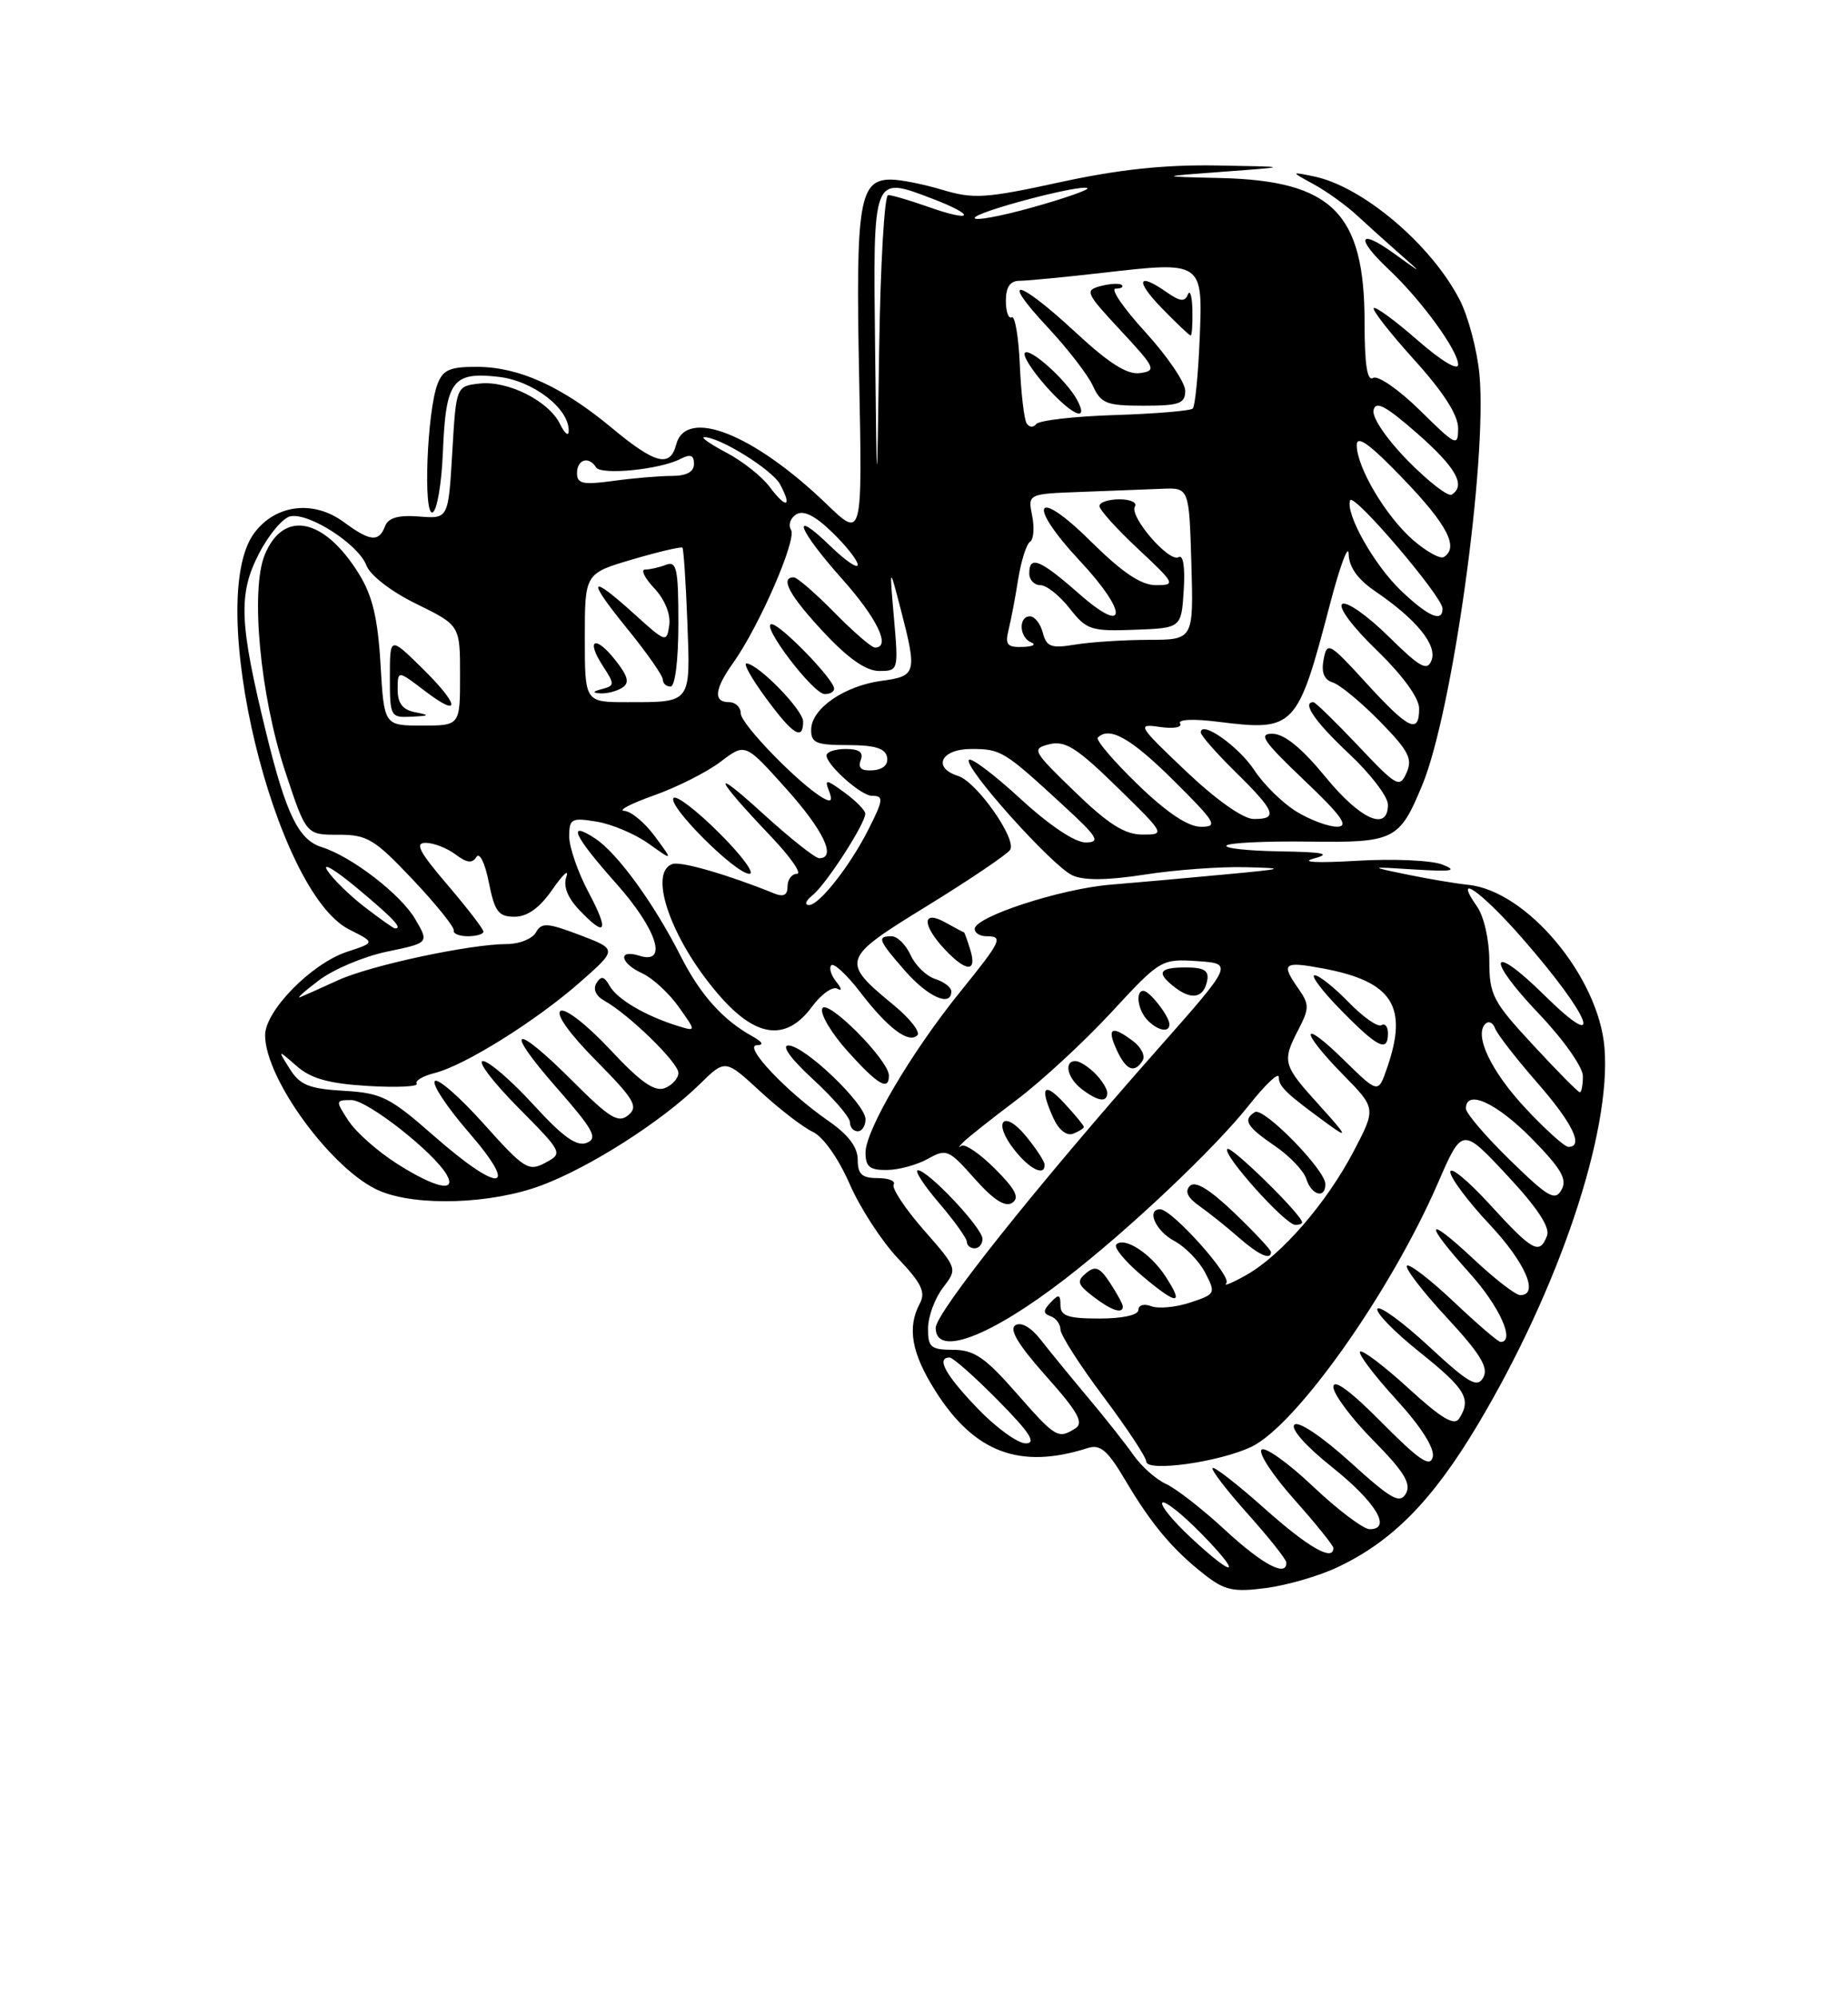 <?xml version="1.0" encoding="UTF-8" standalone="no"?>
<!DOCTYPE svg PUBLIC "-//W3C//DTD SVG 1.1//EN" "http://www.w3.org/Graphics/SVG/1.1/DTD/svg11.dtd" >
<svg xmlns="http://www.w3.org/2000/svg" xmlns:xlink="http://www.w3.org/1999/xlink" version="1.1" viewBox="0 0 237 256">
 <g >
 <path fill="currentColor"
d=" M 171.50 200.89 C 178.55 197.58 183.70 192.35 189.52 182.60 C 199.93 165.15 206.66 145.14 205.77 134.29 C 205.02 125.18 195.78 114.15 188.28 113.41 C 186.75 113.25 183.25 112.67 180.50 112.10 C 175.50 111.07 175.50 111.07 181.50 111.45 C 186.25 111.74 186.98 111.61 185.00 110.82 C 183.62 110.27 178.68 110.05 174.00 110.33 C 168.89 110.63 166.70 110.52 168.50 110.04 C 170.80 109.42 169.78 109.21 164.08 109.12 C 160.00 109.05 156.95 108.72 157.30 108.37 C 157.65 108.02 162.37 107.80 167.81 107.87 C 178.84 108.02 179.47 107.71 182.41 100.60 C 186.27 91.27 190.74 59.15 189.74 48.05 C 189.45 44.92 188.31 40.59 187.20 38.43 C 183.55 31.34 174.74 23.89 168.50 22.61 C 165.50 21.99 165.50 21.99 168.50 23.63 C 170.15 24.53 172.62 26.31 174.00 27.58 C 175.38 28.86 177.85 31.08 179.50 32.53 C 182.50 35.17 182.50 35.17 178.75 32.47 C 174.20 29.19 173.81 30.51 178.13 34.56 C 182.26 38.44 187.00 44.94 187.00 46.73 C 187.00 47.56 184.85 46.27 181.80 43.61 C 178.94 41.11 176.41 39.25 176.18 39.49 C 175.95 39.72 178.28 42.71 181.38 46.13 C 185.10 50.24 187.00 53.20 187.00 54.88 C 187.00 57.29 186.75 57.18 182.10 52.59 C 179.40 49.94 176.70 48.07 176.10 48.44 C 175.34 48.91 175.00 46.71 175.00 41.31 C 175.00 27.30 170.85 23.15 156.50 22.82 C 148.50 22.63 148.50 22.63 157.00 22.00 C 165.50 21.37 165.50 21.37 156.00 21.21 C 149.28 21.10 143.40 21.73 135.92 23.36 C 126.47 25.42 124.86 25.53 120.92 24.35 C 118.49 23.62 115.50 23.02 114.29 23.02 C 110.20 22.99 109.73 25.87 110.18 48.18 C 110.60 69.03 110.60 69.03 106.05 64.65 C 96.66 55.60 87.97 52.17 86.71 57.00 C 85.94 59.96 84.02 59.47 78.48 54.86 C 72.09 49.55 66.60 47.05 61.23 47.02 C 57.70 47.00 56.80 47.39 56.10 49.25 C 54.77 52.77 54.25 66.08 55.47 65.68 C 56.04 65.49 56.63 62.02 56.80 57.96 C 57.17 48.79 58.02 47.63 63.93 48.30 C 68.42 48.80 73.09 52.44 72.93 55.31 C 72.90 55.96 72.40 55.53 71.82 54.35 C 70.39 51.40 65.12 48.75 61.50 49.16 C 58.50 49.50 58.50 49.50 58.00 58.00 C 57.50 66.50 57.50 66.50 53.74 66.20 C 51.07 66.00 49.80 66.36 49.38 67.45 C 48.59 69.52 47.46 69.40 44.11 66.93 C 40.22 64.05 35.34 64.64 32.60 68.33 C 26.20 76.94 35.19 114.35 44.81 119.15 C 48.12 120.81 48.12 120.81 44.52 121.99 C 39.94 123.50 34.00 129.55 34.00 132.69 C 34.00 138.32 42.72 150.14 48.72 152.65 C 53.51 154.66 63.05 154.33 69.45 151.93 C 75.70 149.59 84.92 143.70 89.75 138.95 C 93.01 135.75 93.01 135.75 97.51 139.90 C 99.98 142.18 103.02 144.51 104.25 145.08 C 105.56 145.69 107.52 148.46 108.95 151.72 C 110.29 154.81 113.09 159.11 115.16 161.29 C 118.17 164.45 118.74 165.62 117.97 167.06 C 116.31 170.16 116.89 173.44 119.98 178.31 C 124.98 186.20 130.82 188.38 139.50 185.60 C 141.11 185.09 142.04 185.88 144.32 189.73 C 147.65 195.36 150.40 198.64 154.50 201.84 C 157.07 203.85 158.20 204.09 162.37 203.54 C 165.04 203.19 169.16 202.00 171.50 200.89 Z  M 152.72 197.08 C 150.40 194.92 148.76 192.90 149.07 192.60 C 149.37 192.29 151.60 194.06 154.02 196.52 C 159.44 202.04 158.48 202.45 152.72 197.08 Z  M 157.14 196.13 C 154.25 193.45 150.82 190.78 149.53 190.20 C 148.25 189.61 146.36 187.94 145.35 186.48 C 144.33 185.03 141.70 181.70 139.50 179.09 C 137.30 176.47 134.59 173.16 133.47 171.72 C 132.23 170.13 130.96 169.40 130.22 169.86 C 129.38 170.38 130.60 172.39 134.17 176.40 C 138.24 180.96 139.03 182.37 137.91 183.08 C 135.69 184.48 135.40 184.31 130.31 178.51 C 126.34 173.99 124.93 173.02 122.25 173.01 C 119.37 173.00 119.00 172.69 119.02 170.25 C 119.03 168.74 119.89 166.40 120.93 165.05 C 122.81 162.60 122.81 162.60 118.45 157.63 C 116.06 154.89 114.33 152.28 114.61 151.82 C 114.89 151.37 113.97 151.00 112.56 151.00 C 110.54 151.00 110.00 150.51 110.00 148.64 C 110.00 147.03 108.79 145.43 106.20 143.64 C 100.87 139.95 95.26 134.01 97.05 133.97 C 98.00 133.95 97.81 133.56 96.50 132.83 C 92.69 130.73 89.79 127.48 87.27 122.50 C 83.86 115.78 79.18 109.35 76.34 107.48 C 72.62 105.05 73.60 107.15 79.00 113.21 C 84.25 119.10 85.73 123.68 82.00 122.50 C 79.19 121.61 79.50 123.45 82.38 124.76 C 83.68 125.36 85.78 127.28 87.03 129.04 C 89.30 132.23 89.30 132.23 86.90 131.49 C 82.80 130.22 79.14 128.07 78.19 126.37 C 77.49 125.13 77.09 125.04 76.50 126.00 C 76.02 126.78 76.41 127.65 77.50 128.26 C 80.67 130.03 87.00 136.20 87.00 137.51 C 87.00 138.21 86.21 139.09 85.25 139.47 C 83.95 139.97 82.13 138.69 78.24 134.52 C 75.32 131.39 72.50 129.19 71.89 129.57 C 71.23 129.98 73.02 132.48 76.45 135.95 C 81.35 140.90 81.90 141.84 80.58 142.93 C 79.30 144.00 78.19 143.32 73.47 138.60 C 65.85 130.98 64.45 131.51 71.37 139.40 C 76.12 144.81 76.72 145.90 75.24 146.48 C 73.95 146.99 72.18 145.72 68.40 141.58 C 65.59 138.51 62.68 136.00 61.93 136.00 C 61.18 136.00 63.19 138.66 66.40 141.90 C 72.20 147.76 72.22 147.81 69.93 149.04 C 67.78 150.19 67.23 149.84 62.05 144.06 C 58.99 140.64 56.17 138.17 55.77 138.56 C 55.37 138.96 57.33 141.92 60.12 145.14 C 66.75 152.79 64.13 153.04 55.61 145.56 C 49.98 140.62 48.93 140.09 44.07 139.81 C 39.64 139.55 38.46 139.07 37.16 137.00 C 35.59 134.50 35.59 134.50 38.05 136.64 C 39.88 138.25 42.17 138.89 47.18 139.19 C 50.86 139.41 53.67 139.28 53.44 138.90 C 53.20 138.52 54.25 137.90 55.76 137.53 C 59.61 136.56 68.75 130.85 74.40 125.88 C 79.17 121.68 79.17 121.68 74.37 119.85 C 70.17 118.26 69.46 118.22 68.73 119.51 C 68.27 120.33 66.61 121.00 65.04 121.00 C 60.32 121.00 47.58 123.72 43.40 125.62 C 41.26 126.60 39.05 127.58 38.50 127.81 C 37.95 128.04 39.02 127.07 40.89 125.66 C 42.75 124.24 46.69 122.58 49.65 121.97 C 55.03 120.85 55.03 120.85 53.26 117.82 C 51.41 114.64 45.09 109.77 41.24 108.57 C 38.29 107.64 36.69 104.36 34.15 94.00 C 30.69 79.86 30.53 76.18 33.19 71.00 C 34.46 68.53 36.29 66.35 37.26 66.17 C 39.70 65.72 45.97 69.78 46.99 72.47 C 47.48 73.75 50.17 75.83 53.41 77.41 C 59.00 80.15 59.00 80.15 59.00 86.57 C 59.00 93.00 59.00 93.00 54.13 93.00 C 49.26 93.00 49.26 93.00 48.80 85.15 C 48.46 79.28 47.77 76.37 46.06 73.60 C 41.59 66.37 36.37 65.28 33.96 71.09 C 32.09 75.61 33.36 89.13 36.57 98.86 C 39.26 107.00 39.26 107.00 43.38 106.99 C 47.10 106.98 48.02 107.54 52.94 112.74 C 55.93 115.91 58.29 118.84 58.19 119.25 C 58.08 119.66 58.90 120.00 60.00 120.00 C 61.10 120.00 62.00 119.73 62.00 119.41 C 62.00 119.08 59.92 116.38 57.38 113.41 C 53.73 109.13 53.15 108.01 54.63 108.03 C 55.66 108.05 57.37 108.72 58.44 109.53 C 59.87 110.61 60.57 110.69 61.10 109.84 C 61.50 109.19 62.20 110.61 62.69 113.09 C 63.44 116.85 63.92 117.50 65.99 117.50 C 67.64 117.50 69.21 116.37 70.85 114.00 C 72.19 112.08 72.99 111.33 72.64 112.35 C 72.21 113.56 72.77 115.03 74.24 116.58 C 77.73 120.27 78.18 119.45 75.47 114.35 C 74.11 111.79 73.00 108.59 73.00 107.22 C 73.00 104.94 73.29 104.78 76.51 105.31 C 78.44 105.62 81.44 106.89 83.18 108.13 C 86.34 110.38 86.34 110.38 83.98 107.19 C 82.68 105.43 80.92 103.97 80.06 103.93 C 79.20 103.89 80.92 102.99 83.89 101.94 C 86.85 100.89 90.69 98.95 92.42 97.63 C 95.57 95.23 95.57 95.23 100.78 101.04 C 105.62 106.42 107.32 110.00 105.06 110.00 C 104.54 110.00 101.28 107.41 97.81 104.25 C 91.03 98.07 91.57 99.54 98.91 107.25 C 101.39 109.86 102.88 112.00 102.21 112.00 C 101.55 112.00 101.00 112.72 101.00 113.61 C 101.00 114.74 100.49 115.01 99.25 114.50 C 93.36 112.11 87.33 110.37 86.25 110.74 C 82.94 111.87 86.34 121.05 92.66 128.05 C 97.19 133.05 100.92 133.38 104.13 129.04 C 105.33 127.41 106.81 126.37 107.41 126.73 C 108.01 127.09 107.94 126.69 107.26 125.85 C 106.58 125.01 106.29 124.05 106.61 123.72 C 106.94 123.39 108.63 124.96 110.36 127.22 C 113.88 131.80 116.54 133.80 117.65 132.69 C 118.05 132.28 116.72 130.57 114.69 128.89 C 107.75 123.17 107.84 122.91 118.97 116.07 C 124.43 112.71 129.19 109.49 129.55 108.92 C 130.41 107.53 125.26 100.22 122.89 99.46 C 119.52 98.40 120.67 96.00 124.54 96.00 C 128.39 96.00 128.74 96.22 136.36 103.23 C 140.79 107.30 141.19 107.96 139.24 107.98 C 137.87 107.99 134.59 105.80 130.91 102.42 C 127.57 99.34 124.58 97.08 124.27 97.39 C 123.46 98.20 134.94 111.02 137.54 112.20 C 139.01 112.87 142.03 112.84 146.80 112.10 C 150.70 111.49 156.50 111.07 159.69 111.15 C 165.05 111.28 164.84 111.36 157.00 112.09 C 152.32 112.53 145.77 113.12 142.43 113.39 C 136.00 113.92 125.00 117.51 125.00 119.07 C 125.00 119.58 125.67 120.00 126.50 120.00 C 128.71 120.00 128.46 120.55 123.17 127.09 C 116.90 134.83 111.00 144.84 111.00 147.73 C 111.00 149.55 111.55 149.99 113.75 149.96 C 115.26 149.95 117.62 149.30 119.00 148.53 C 121.37 147.20 121.68 147.33 125.00 151.08 C 127.41 153.79 128.91 154.76 129.81 154.17 C 130.79 153.52 130.25 152.45 127.59 149.79 C 125.65 147.85 123.71 146.54 123.28 146.87 C 122.85 147.20 122.95 147.00 123.50 146.43 C 124.05 145.86 127.12 143.43 130.32 141.02 C 133.52 138.62 139.00 133.56 142.51 129.77 C 148.80 122.97 148.94 122.89 153.53 123.19 C 158.18 123.50 158.18 123.50 148.45 134.50 C 132.83 152.16 120.00 168.26 120.00 170.20 C 120.00 173.99 126.97 171.35 136.61 163.91 C 144.70 157.68 155.80 147.19 160.17 141.66 C 162.28 139.00 164.00 137.37 164.00 138.05 C 164.00 139.28 164.91 140.15 170.50 144.22 C 172.92 145.98 172.68 145.50 169.25 141.72 C 164.49 136.48 164.38 136.10 166.54 131.92 C 167.92 129.25 167.92 128.73 166.54 126.75 C 164.23 123.46 164.57 123.18 169.68 124.13 C 178.60 125.80 180.64 128.99 177.87 136.93 C 176.75 140.17 176.75 140.17 172.37 135.88 C 166.75 130.36 166.63 132.03 172.24 137.74 C 176.48 142.06 176.48 142.06 173.62 147.53 C 170.12 154.21 164.36 160.85 159.86 163.41 C 158.01 164.45 156.85 164.93 157.27 164.47 C 158.04 163.63 150.31 155.00 148.79 155.00 C 146.97 155.00 148.20 157.77 150.59 159.05 C 152.01 159.81 153.80 161.65 154.57 163.14 C 155.94 165.78 155.88 165.88 152.64 166.95 C 150.81 167.56 148.56 167.77 147.65 167.42 C 146.73 167.07 146.00 167.27 146.00 167.89 C 146.00 168.55 143.99 169.00 141.00 169.00 C 136.96 169.00 136.00 168.67 136.00 167.30 C 136.00 165.90 135.78 165.83 134.75 166.93 C 133.75 167.99 133.75 168.34 134.75 168.71 C 135.44 168.96 136.00 169.73 136.00 170.41 C 136.00 171.09 138.47 174.96 141.50 179.00 C 144.53 183.04 147.00 186.79 147.00 187.32 C 147.00 188.71 156.33 187.41 160.47 185.45 C 166.23 182.71 178.33 165.63 184.41 151.63 C 187.52 144.47 187.52 144.47 193.27 150.63 C 197.15 154.78 198.82 157.31 198.40 158.39 C 197.45 160.88 196.58 160.41 191.10 154.42 C 188.30 151.35 186.00 149.45 186.00 150.21 C 186.00 150.96 188.25 153.97 191.00 156.90 C 195.63 161.83 197.44 166.00 194.96 166.00 C 194.38 166.00 191.68 163.91 188.96 161.36 C 182.77 155.58 182.53 156.57 188.50 163.21 C 192.34 167.48 194.36 172.00 192.44 172.00 C 192.13 172.00 189.43 169.68 186.43 166.84 C 183.43 164.01 180.73 161.93 180.44 162.23 C 180.14 162.53 182.43 165.51 185.52 168.85 C 189.86 173.53 190.93 175.30 190.23 176.55 C 189.46 177.94 188.39 177.33 183.24 172.56 C 179.89 169.46 176.93 167.30 176.65 167.75 C 176.37 168.20 178.81 170.71 182.07 173.31 C 187.97 178.03 188.73 179.30 187.14 181.81 C 186.51 182.80 184.86 181.81 180.62 177.93 C 177.49 175.07 174.70 172.96 174.42 173.24 C 174.15 173.52 176.22 176.27 179.04 179.35 C 182.24 182.85 184.00 185.62 183.75 186.73 C 183.42 188.13 182.03 187.19 177.17 182.29 C 173.19 178.27 171.00 176.67 171.00 177.76 C 171.00 178.68 173.30 181.77 176.11 184.61 C 180.05 188.60 181.01 190.16 180.31 191.42 C 179.53 192.80 178.44 192.19 173.14 187.38 C 169.50 184.10 166.51 182.09 166.00 182.61 C 165.49 183.13 167.51 185.40 170.80 188.02 C 176.43 192.50 178.56 196.00 175.66 196.00 C 174.85 196.00 171.57 193.53 168.38 190.51 C 165.19 187.49 162.22 185.38 161.79 185.81 C 161.35 186.25 163.25 189.12 166.00 192.21 C 168.75 195.30 171.00 198.09 171.00 198.41 C 171.00 200.19 167.79 198.35 162.20 193.37 C 158.74 190.29 155.73 187.94 155.51 188.16 C 155.29 188.38 157.32 191.02 160.01 194.03 C 162.71 197.04 164.93 199.84 164.96 200.25 C 165.07 202.21 161.93 200.55 157.14 196.13 Z  M 144.00 167.46 C 144.00 167.17 143.27 165.81 142.37 164.45 C 141.05 162.43 140.47 162.19 139.30 163.17 C 138.05 164.20 138.18 164.63 140.17 166.16 C 142.50 167.96 144.00 168.47 144.00 167.46 Z  M 149.44 163.55 C 147.52 160.62 144.19 158.48 143.16 159.51 C 142.80 159.88 144.29 161.69 146.48 163.53 C 151.00 167.34 151.93 167.35 149.44 163.55 Z  M 163.00 160.48 C 163.00 160.20 160.89 157.94 158.31 155.47 C 155.12 152.42 153.29 151.31 152.60 152.00 C 151.91 152.69 152.31 153.53 153.85 154.60 C 155.09 155.48 157.32 157.26 158.80 158.56 C 161.39 160.84 163.00 161.58 163.00 160.48 Z  M 126.00 158.79 C 126.00 157.40 119.03 150.00 117.72 150.00 C 117.24 150.00 118.45 151.88 120.42 154.18 C 122.39 156.48 124.00 158.73 124.00 159.18 C 124.00 159.63 124.45 160.00 125.00 160.00 C 125.55 160.00 126.00 159.46 126.00 158.79 Z  M 167.00 156.69 C 167.00 155.74 157.88 146.79 157.40 147.27 C 156.72 147.95 164.84 157.00 166.13 157.00 C 166.61 157.00 167.00 156.86 167.00 156.69 Z  M 169.97 151.75 C 169.94 149.91 162.04 141.86 160.94 142.54 C 159.35 143.52 159.87 144.40 163.47 146.86 C 165.38 148.15 167.20 150.06 167.53 151.11 C 168.20 153.22 170.01 153.70 169.97 151.75 Z  M 133.96 149.25 C 133.94 148.84 132.88 147.21 131.59 145.64 C 128.69 142.10 127.24 143.77 130.09 147.38 C 132.05 149.88 134.04 150.84 133.96 149.25 Z  M 139.00 144.44 C 139.00 144.26 137.88 142.89 136.50 141.41 C 133.84 138.53 133.28 139.33 135.12 143.37 C 135.79 144.83 136.81 145.63 137.62 145.31 C 138.38 145.02 139.00 144.63 139.00 144.44 Z  M 111.00 143.46 C 111.00 141.49 103.17 134.00 101.11 134.00 C 100.17 134.00 101.45 135.75 104.27 138.34 C 106.87 140.73 109.00 143.20 109.00 143.84 C 109.00 144.48 109.45 145.00 110.00 145.00 C 110.55 145.00 111.00 144.31 111.00 143.46 Z  M 142.00 140.07 C 142.00 139.56 141.29 138.44 140.43 137.57 C 139.56 136.71 138.44 136.00 137.93 136.00 C 136.39 136.00 136.88 138.19 138.75 139.61 C 140.83 141.18 142.00 141.35 142.00 140.07 Z  M 114.00 137.86 C 114.00 135.89 105.99 127.85 105.45 129.28 C 105.17 129.99 106.65 132.46 108.73 134.77 C 112.58 139.05 114.00 139.88 114.00 137.86 Z  M 146.54 135.93 C 146.90 135.35 146.37 134.24 145.35 133.47 C 142.59 131.38 141.91 131.71 143.18 134.50 C 144.40 137.18 145.48 137.64 146.54 135.93 Z  M 178.00 132.44 C 178.00 131.58 177.62 131.12 177.16 131.40 C 176.70 131.69 174.81 130.36 172.96 128.46 C 171.12 126.56 169.15 125.00 168.60 125.00 C 168.04 125.00 169.57 127.03 172.00 129.50 C 176.71 134.30 178.00 134.93 178.00 132.44 Z  M 149.97 131.25 C 149.92 130.20 147.42 127.00 146.64 127.00 C 145.56 127.00 145.93 129.53 147.20 130.80 C 148.55 132.15 150.02 132.39 149.97 131.25 Z  M 122.00 127.07 C 122.00 126.55 121.07 125.84 119.94 125.48 C 118.81 125.12 117.38 123.74 116.78 122.41 C 116.17 121.09 115.08 120.00 114.34 120.00 C 112.43 120.00 112.62 120.50 116.10 124.47 C 119.04 127.81 122.00 129.11 122.00 127.07 Z  M 154.82 125.67 C 155.07 124.40 154.40 124.00 152.07 124.00 C 148.58 124.00 148.23 124.69 150.75 126.61 C 152.89 128.23 154.39 127.88 154.82 125.67 Z  M 124.44 121.75 C 124.06 120.51 123.69 119.50 123.63 119.50 C 123.56 119.50 122.49 118.93 121.25 118.24 C 118.25 116.56 118.20 118.52 121.17 121.69 C 123.93 124.62 125.33 124.65 124.44 121.75 Z  M 92.27 106.80 C 89.41 103.94 86.76 101.90 86.39 102.28 C 85.49 103.17 94.32 112.00 96.11 112.00 C 96.86 112.00 95.14 109.66 92.27 106.80 Z  M 53.25 91.29 C 51.64 90.98 51.00 90.16 51.00 88.38 C 51.00 85.90 51.00 85.90 54.50 88.57 C 59.24 92.18 58.93 90.32 54.00 85.50 C 50.00 81.59 50.00 81.59 50.00 86.80 C 50.00 91.84 50.08 92.00 52.75 91.86 C 55.11 91.75 55.18 91.67 53.25 91.29 Z  M 125.33 180.48 C 121.23 176.21 120.03 174.00 121.78 174.00 C 122.22 174.00 125.01 176.47 128.00 179.50 C 132.09 183.64 132.96 185.00 131.54 185.00 C 130.51 185.00 127.71 182.97 125.33 180.48 Z  M 193.65 148.69 C 190.54 145.66 188.00 142.68 188.00 142.09 C 188.00 139.56 191.91 141.34 196.40 145.89 C 200.22 149.78 201.02 151.14 200.26 152.50 C 199.43 153.98 198.56 153.48 193.65 148.69 Z  M 50.92 149.16 C 48.46 147.60 45.66 145.13 44.70 143.66 C 43.00 141.07 43.01 141.00 45.07 141.00 C 47.12 141.00 55.66 147.70 57.30 150.59 C 58.60 152.89 55.81 152.27 50.92 149.16 Z  M 195.68 142.09 C 191.20 137.30 188.99 132.63 190.52 131.20 C 190.93 130.82 191.48 131.09 191.74 131.81 C 192.00 132.53 194.41 135.64 197.10 138.72 C 201.67 143.94 203.16 147.00 201.14 147.00 C 200.66 147.00 198.21 144.79 195.68 142.09 Z  M 196.61 133.94 C 191.44 128.37 191.00 127.51 191.00 123.17 C 191.00 120.51 190.32 117.47 189.44 116.22 C 186.23 111.63 189.96 114.23 195.22 120.25 C 204.08 130.38 206.01 135.39 198.02 127.52 C 191.04 120.65 190.46 122.70 197.34 129.92 C 200.49 133.22 203.00 136.77 203.00 137.93 C 203.00 139.07 202.82 140.00 202.61 140.00 C 202.39 140.00 199.69 137.27 196.61 133.94 Z  M 46.76 116.25 C 44.80 114.74 42.64 112.62 41.96 111.54 C 41.28 110.46 43.03 111.52 45.86 113.88 C 50.51 117.77 51.66 119.00 50.66 119.00 C 50.47 119.00 48.72 117.76 46.76 116.25 Z  M 104.20 114.75 C 105.93 113.38 111.02 105.51 110.97 104.27 C 110.95 103.85 109.75 102.63 108.29 101.57 C 105.95 99.86 105.72 99.84 106.31 101.36 C 106.80 102.64 106.61 102.88 105.57 102.29 C 102.59 100.61 95.00 92.82 95.00 91.44 C 95.00 90.65 94.33 90.00 93.50 90.00 C 91.45 90.00 91.62 88.34 94.02 84.97 C 97.36 80.29 102.21 69.15 101.45 67.92 C 101.06 67.29 101.36 66.39 102.12 65.93 C 103.05 65.35 104.53 66.09 106.74 68.24 C 108.53 69.97 110.00 71.84 110.00 72.39 C 110.00 72.94 108.43 71.87 106.50 70.00 C 101.26 64.92 102.28 67.80 108.00 74.21 C 112.52 79.28 114.30 83.00 112.21 83.00 C 111.77 83.00 109.43 80.97 107.00 78.50 C 104.57 76.03 102.23 74.00 101.79 74.00 C 99.98 74.00 101.27 76.38 105.64 81.04 C 108.78 84.41 111.07 86.00 112.75 86.00 C 115.21 86.00 115.23 85.93 114.65 79.25 C 114.06 72.50 114.06 72.50 115.49 78.00 C 117.64 86.28 117.54 86.66 113.08 87.26 C 108.28 87.91 104.07 90.81 104.03 93.50 C 104.00 95.22 104.65 95.50 108.73 95.50 C 112.18 95.50 113.54 95.91 113.76 97.03 C 113.95 97.99 113.27 98.63 111.95 98.73 C 110.48 98.84 110.00 98.45 110.38 97.44 C 110.77 96.43 110.21 96.00 108.47 96.00 C 107.11 96.00 106.00 96.37 106.00 96.83 C 106.00 98.05 110.44 102.00 111.81 102.00 C 113.36 102.00 113.31 102.48 111.38 106.30 C 109.02 110.98 105.07 116.00 103.76 116.00 C 103.13 116.00 103.33 115.44 104.20 114.75 Z  M 103.00 92.49 C 103.00 90.99 97.23 85.09 95.72 85.03 C 95.29 85.01 96.41 87.01 98.22 89.46 C 101.67 94.16 103.00 95.00 103.00 92.49 Z  M 106.97 88.25 C 106.93 87.05 100.08 80.00 98.95 80.00 C 97.49 80.00 104.25 88.91 105.75 88.96 C 106.44 88.98 106.99 88.66 106.97 88.25 Z  M 137.84 101.48 C 132.39 96.21 132.27 95.97 134.59 95.39 C 136.59 94.89 138.11 95.85 143.26 100.88 C 149.45 106.93 149.48 106.98 146.50 106.97 C 144.23 106.96 142.13 105.63 137.84 101.48 Z  M 145.88 100.52 C 142.79 97.53 140.50 94.83 140.79 94.54 C 142.28 93.05 145.05 94.62 150.50 100.03 C 155.95 105.44 156.27 105.98 154.00 105.97 C 152.34 105.96 149.62 104.14 145.88 100.52 Z  M 166.28 104.03 C 164.51 102.95 162.08 100.57 160.88 98.74 C 158.88 95.68 154.00 92.24 154.00 93.89 C 154.00 94.27 156.03 96.57 158.50 99.00 C 163.58 103.99 163.97 105.01 160.75 104.97 C 159.39 104.94 155.95 102.50 152.08 98.83 C 145.89 92.95 145.77 92.74 148.77 93.18 C 150.50 93.43 151.64 93.23 151.34 92.73 C 151.01 92.20 153.06 92.11 156.28 92.52 C 166.04 93.74 166.40 93.35 170.55 77.50 C 171.84 72.55 172.93 69.62 172.96 71.00 C 173.00 72.68 174.11 74.25 176.36 75.78 C 181.64 79.37 184.34 82.68 183.59 84.63 C 183.03 86.07 182.14 85.58 178.06 81.56 C 175.38 78.92 172.72 77.05 172.15 77.41 C 171.55 77.78 173.43 80.32 176.55 83.33 C 179.89 86.57 182.00 89.46 182.00 90.81 C 182.00 94.15 180.66 93.50 175.21 87.54 C 170.47 82.35 170.19 82.20 169.75 84.52 C 169.43 86.19 169.80 87.12 170.94 87.48 C 171.84 87.77 174.56 90.01 176.96 92.46 C 180.64 96.21 181.19 97.26 180.39 99.04 C 179.50 101.04 179.14 100.84 174.17 95.58 C 171.26 92.51 168.69 90.00 168.44 90.00 C 166.91 90.00 168.67 92.54 173.00 96.60 C 175.75 99.17 178.00 102.11 178.00 103.14 C 178.00 106.64 174.46 105.06 169.96 99.55 C 166.99 95.93 164.74 94.08 163.22 94.05 C 161.32 94.01 161.98 94.98 167.22 99.97 C 172.05 104.55 173.04 105.94 171.50 105.96 C 170.40 105.98 168.05 105.11 166.28 104.03 Z  M 75.00 81.75 C 75.00 73.50 75.00 73.50 81.12 71.70 C 84.48 70.71 87.36 70.04 87.52 70.20 C 87.67 70.37 87.96 74.66 88.15 79.74 C 88.55 90.23 88.72 90.00 80.42 90.00 C 75.00 90.00 75.00 90.00 75.00 81.75 Z  M 79.78 88.16 C 80.77 87.53 80.57 86.72 78.92 84.62 C 76.32 81.32 75.08 81.94 77.34 85.40 C 78.84 87.69 78.83 87.89 77.23 88.31 C 75.98 88.64 75.92 88.80 77.00 88.87 C 77.83 88.92 79.08 88.60 79.78 88.16 Z  M 87.00 79.89 C 87.00 72.91 86.78 71.87 85.42 72.39 C 84.55 72.73 83.34 73.00 82.74 73.00 C 82.14 73.00 82.67 74.08 83.91 75.40 C 85.26 76.84 86.03 78.73 85.83 80.13 C 85.51 82.40 85.39 82.36 81.38 78.73 C 75.51 73.42 75.17 74.11 80.45 80.59 C 82.95 83.67 85.00 86.59 85.00 87.09 C 85.00 87.59 85.45 88.00 86.00 88.00 C 86.58 88.00 87.00 84.63 87.00 79.89 Z  M 129.34 80.75 C 129.65 79.51 130.21 76.58 130.58 74.23 C 130.96 71.88 131.64 69.72 132.10 69.44 C 132.56 69.15 132.68 67.66 132.37 66.11 C 131.81 63.30 131.81 63.30 138.66 63.05 C 142.42 62.91 147.07 62.73 149.00 62.65 C 152.50 62.50 152.50 62.50 152.79 72.25 C 153.07 82.00 153.07 82.00 147.29 82.01 C 144.10 82.02 139.88 82.29 137.89 82.62 C 134.81 83.13 134.21 82.91 133.74 81.11 C 133.44 79.95 132.70 79.00 132.09 79.00 C 130.58 79.00 130.71 81.72 132.25 82.34 C 132.94 82.62 132.44 82.88 131.14 82.92 C 129.18 82.99 128.88 82.62 129.34 80.75 Z  M 151.81 75.65 C 152.00 72.71 151.74 71.04 151.15 71.41 C 149.94 72.15 144.78 66.17 145.55 64.92 C 145.86 64.41 144.97 64.00 143.56 64.00 C 142.15 64.00 141.00 64.39 141.00 64.86 C 141.00 65.34 143.23 67.81 145.96 70.36 C 150.73 74.82 150.81 75.00 148.24 75.00 C 146.32 75.00 143.92 73.38 139.78 69.28 C 132.72 62.30 131.62 64.54 138.50 71.90 C 144.70 78.53 144.60 81.58 138.36 76.08 C 133.37 71.70 132.00 71.14 132.00 73.50 C 132.00 74.33 132.64 75.00 133.42 75.00 C 134.21 75.00 135.89 76.34 137.17 77.97 C 139.34 80.74 139.91 80.93 145.50 80.72 C 151.50 80.50 151.50 80.50 151.81 75.65 Z  M 179.72 75.75 C 176.25 72.45 172.52 65.85 173.15 64.13 C 173.55 63.06 185.00 76.47 185.00 78.00 C 185.00 79.82 183.19 79.04 179.72 75.75 Z  M 181.21 69.21 C 177.72 66.16 174.00 59.90 174.00 57.06 C 174.00 55.70 175.67 56.91 180.00 61.42 C 185.63 67.28 187.13 70.18 185.16 71.40 C 184.70 71.68 182.93 70.70 181.21 69.21 Z  M 98.70 62.40 C 97.72 61.08 95.24 59.12 93.20 58.04 C 91.17 56.97 89.86 56.07 90.29 56.04 C 92.17 55.94 99.03 60.19 100.05 62.09 C 101.63 65.05 100.83 65.24 98.70 62.40 Z  M 112.23 44.72 C 111.97 22.26 111.86 22.53 119.60 25.48 C 125.30 27.66 124.80 28.55 119.03 26.51 C 116.68 25.68 114.36 25.00 113.90 25.00 C 113.43 25.00 112.91 33.89 112.75 44.75 C 112.46 64.50 112.46 64.50 112.23 44.72 Z  M 180.57 59.07 C 177.86 56.32 175.96 53.53 176.15 52.59 C 176.42 51.32 177.68 51.99 181.75 55.55 C 186.73 59.92 188.04 62.24 186.17 63.40 C 185.71 63.68 183.19 61.73 180.57 59.07 Z  M 74.00 60.64 C 74.00 58.88 75.52 58.42 76.44 59.90 C 77.08 60.93 84.61 60.19 87.25 58.83 C 88.55 58.16 89.00 58.33 89.00 59.46 C 89.00 60.49 88.04 61.00 86.14 61.00 C 84.57 61.00 81.19 61.29 78.64 61.64 C 74.75 62.17 74.00 62.01 74.00 60.64 Z  M 131.66 54.26 C 131.34 53.74 130.94 50.36 130.79 46.76 C 130.63 43.16 130.16 40.42 129.75 40.66 C 129.34 40.91 129.00 39.97 129.00 38.56 C 129.00 36.79 129.54 36.00 130.75 35.99 C 131.71 35.99 136.50 35.53 141.38 34.97 C 154.30 33.49 154.27 33.46 153.85 43.52 C 153.66 48.09 153.26 52.07 152.97 52.36 C 152.68 52.66 148.18 53.03 142.97 53.20 C 137.76 53.36 133.22 53.89 132.88 54.36 C 132.53 54.83 131.98 54.78 131.66 54.26 Z  M 138.13 51.25 C 136.79 48.76 132.12 44.55 131.44 45.22 C 131.13 45.54 132.30 47.41 134.04 49.39 C 137.39 53.20 139.76 54.28 138.13 51.25 Z  M 152.00 50.08 C 152.00 49.02 149.70 45.65 146.90 42.58 C 144.09 39.51 142.37 37.00 143.07 37.00 C 143.76 37.00 144.13 36.79 143.87 36.54 C 143.62 36.29 142.41 36.34 141.18 36.66 C 139.08 37.21 139.21 37.52 143.73 42.37 C 148.19 47.16 148.35 47.52 146.21 47.82 C 144.57 48.06 142.23 46.58 137.91 42.57 C 130.44 35.66 128.10 35.26 134.37 41.96 C 136.92 44.69 139.53 48.06 140.16 49.46 C 141.19 51.72 141.91 52.00 146.66 52.00 C 151.26 52.00 152.00 51.73 152.00 50.08 Z  M 152.92 39.75 C 152.88 37.96 152.62 37.06 152.34 37.75 C 151.95 38.71 151.34 38.65 149.69 37.50 C 145.89 34.83 145.52 35.91 149.00 39.50 C 150.87 41.42 152.53 43.00 152.70 43.00 C 152.86 43.00 152.96 41.54 152.92 39.75 Z  M 125.00 27.94 C 125.00 27.16 138.85 23.52 139.46 24.13 C 139.66 24.33 136.49 25.44 132.41 26.58 C 128.34 27.72 125.00 28.34 125.00 27.94 Z "/>
</g>
</svg>